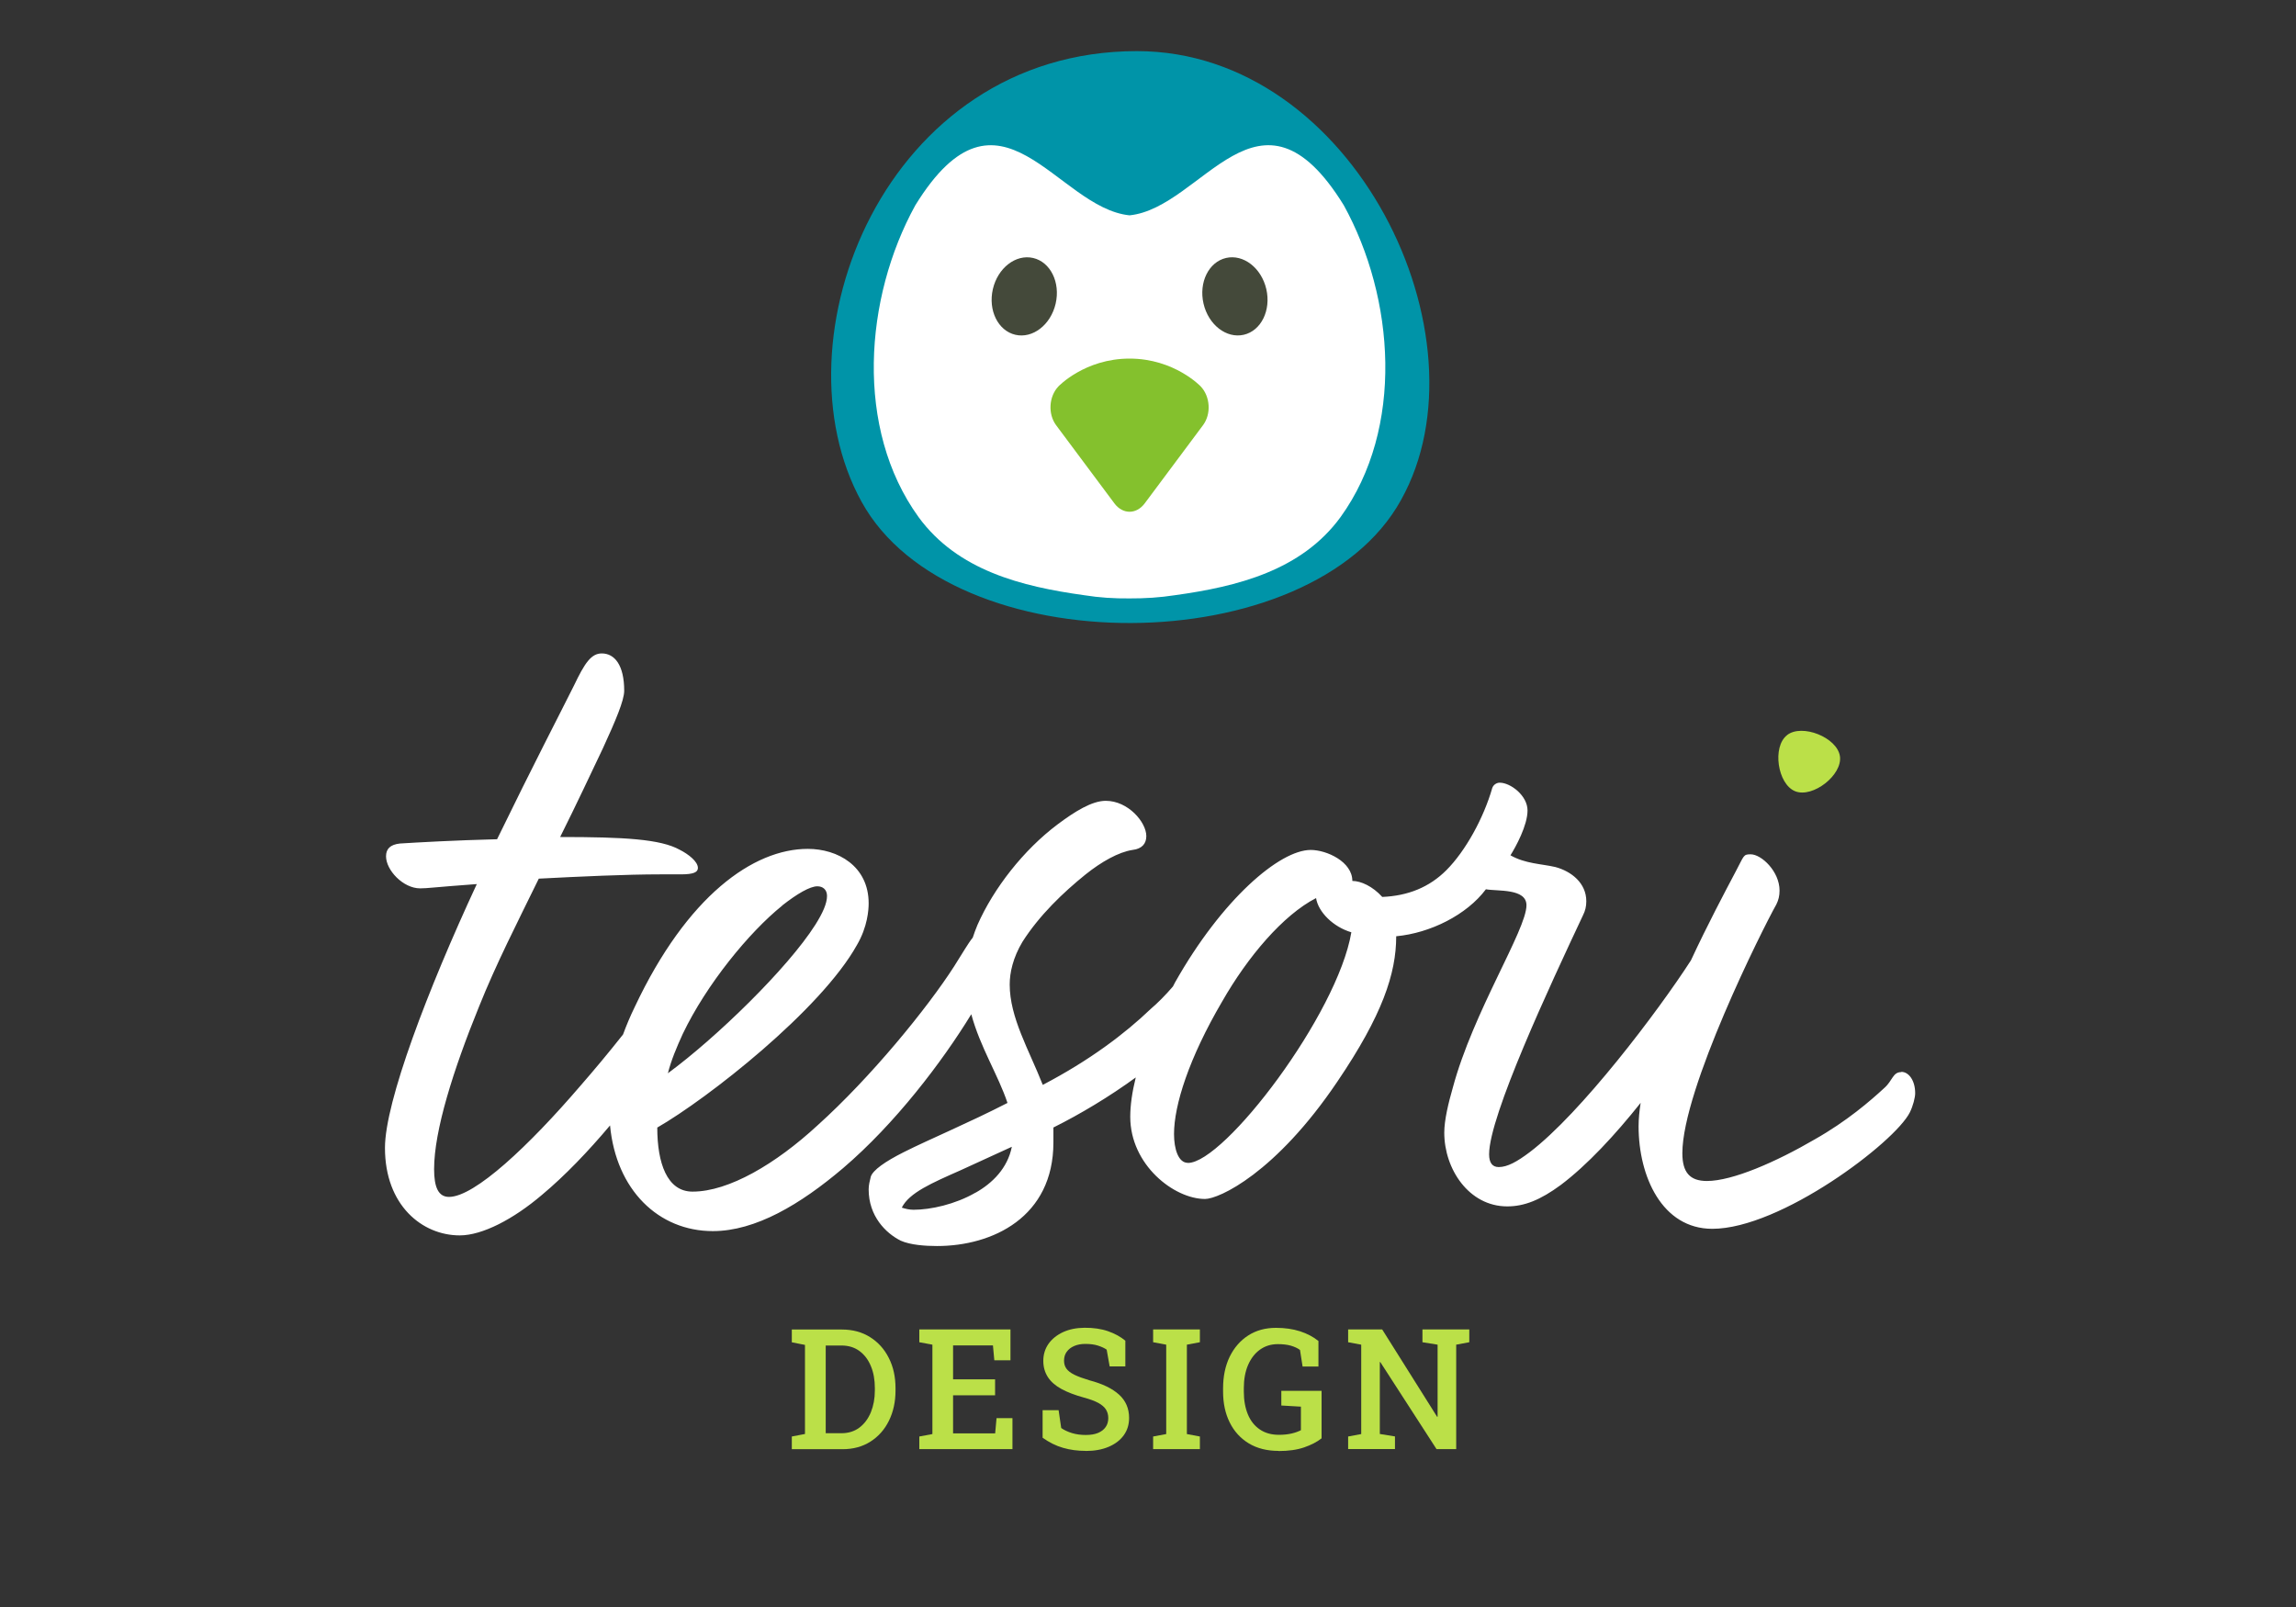 <?xml version="1.0" encoding="UTF-8"?><svg id="Layer_1" xmlns="http://www.w3.org/2000/svg" viewBox="0 0 300 210"><rect x="0" y="0" width="300" height="210" fill="#333333" stroke="none"/><defs><style>.cls-1{fill:#bbe048;}.cls-2{fill:#0094a8;}.cls-3{fill:#fff;}.cls-4{fill:#84c12d;}.cls-5{fill:#44493a;}</style></defs><path class="cls-3" d="M248.42,140.1c-1.12,0-1.12,1.12-2.23,2.09-1.81,1.67-4.88,4.33-9.07,6.7-5.02,2.93-10.74,5.44-14.09,5.44-2.23,0-3.21-1.12-3.21-3.63,0-8.37,10.47-29.3,12.28-32.51.28-.56.42-1.12.42-1.81,0-2.51-2.37-4.74-3.77-4.74-.98,0-.84.14-1.95,2.23-1.41,2.67-3.66,6.9-5.86,11.63-4.29,6.65-14.39,20-21.06,25.06-1.67,1.26-2.93,1.95-4.05,1.95-.84,0-1.26-.56-1.26-1.67,0-5.02,7.95-22.05,12.28-31.26.28-.56.42-1.12.42-1.81,0-2.37-1.95-3.91-4.05-4.47-1.81-.42-3.91-.42-5.86-1.53.7-1.12,2.23-3.91,2.23-5.86s-2.23-3.63-3.63-3.63c-.42,0-.84.28-.98.7-1.12,3.91-3.49,8.23-6,10.74-2.23,2.23-5.02,3.35-8.37,3.49-1.26-1.39-2.79-2.09-3.91-2.09,0-2.51-3.35-4.05-5.44-4.05-4.05,0-11.58,6.42-17.72,17.3-.1.19-.18.36-.28.54-.99,1.15-1.97,2.14-2.92,2.95-3.35,3.21-7.95,6.7-14.09,9.91-1.81-4.6-4.32-8.79-4.32-13.12,0-1.53.42-3.49,1.67-5.58,2.23-3.49,5.3-6.42,8.23-8.79,2.09-1.67,4.32-2.93,6.14-3.21,1.26-.14,1.81-.84,1.81-1.81,0-1.81-2.37-4.61-5.3-4.61-1.81,0-4.05,1.4-6.28,3.07-4.47,3.35-8.37,8.37-10.47,13.12-.24.57-.45,1.14-.63,1.69-.61.75-1.31,1.99-2.43,3.75-3.49,5.44-10.88,14.51-17.86,20.79-5.44,5.02-11.58,8.65-16.32,8.65-3.35,0-4.61-3.77-4.61-8.37,6.56-3.77,21.35-15.35,26.09-23.86,1.39-2.37,1.53-4.61,1.53-5.44,0-4.88-4.05-7.12-7.95-7.12-7.12,0-15.77,6.14-22.61,20.65-.6,1.23-1.1,2.43-1.53,3.6-1.91,2.42-3.87,4.76-5.58,6.72-6.7,7.81-13.81,14.51-17.16,14.51-1.39,0-1.95-1.26-1.95-3.63,0-5.02,2.51-12.98,5.86-21.21,2.23-5.58,5.02-11.02,7.82-16.75,5.44-.28,11.44-.56,15.91-.56h2.65c1.67,0,2.23-.28,2.23-.84,0-.84-1.26-1.81-2.37-2.37-2.51-1.4-7.26-1.67-15.63-1.67,2.23-4.47,4.05-8.37,5.58-11.58,1.67-3.63,2.79-6.28,2.79-7.53,0-3.35-1.25-4.88-2.93-4.88-1.39,0-2.23,1.26-3.63,4.19-1.81,3.63-5.3,10.33-10.05,20.09-5.58.14-10.47.42-12.7.56-1.26.14-1.81.7-1.81,1.67,0,1.81,2.23,4.19,4.46,4.19.98,0,1.67-.14,7.4-.56-6.42,13.81-12,28.47-12,34.47,0,7.53,4.88,11.44,9.77,11.44,2.93,0,6.98-2.09,10.75-5.3,3.02-2.52,6.05-5.7,8.89-9.07.79,8.43,6.33,13.81,13.43,13.81,5.58,0,11.44-3.49,17.02-8.23,6.8-5.8,12.94-13.88,16.75-20.11,1.17,4.33,3.51,7.93,4.73,11.59-5.16,2.65-10.19,4.74-13.53,6.42-2.51,1.26-4.05,2.37-4.33,3.21-.14.56-.28,1.12-.28,1.67,0,3.49,2.23,5.72,4.19,6.7,1.25.56,3.21.7,4.74.7,7.26,0,15.21-3.77,15.21-13.54v-1.95c3.55-1.77,7.31-4.03,10.76-6.54-.48,1.93-.72,3.65-.72,5.14,0,6.28,5.72,10.74,9.77,10.74,1.81,0,9.21-3.35,17.3-15.35,5.86-8.65,7.68-14.09,7.68-18.98,4.46-.42,9.21-2.79,11.72-6.14,1.53.28,5.3-.14,5.3,2.09,0,3.21-6.98,13.95-9.63,23.86-.56,1.95-1.11,4.19-1.11,5.86,0,4.74,3.21,9.63,8.23,9.63,2.23,0,4.33-.84,6.98-2.79,3.48-2.62,7.11-6.55,10.45-10.74-.17,1.09-.27,2.11-.27,3.06,0,6.56,3.07,13.4,9.63,13.4,8.93,0,23.86-11.3,25.81-15.21.42-.84.7-1.95.7-2.51,0-1.67-.84-2.79-1.81-2.79ZM102.2,118.33c1.95-1.53,3.63-2.51,4.6-2.51.7,0,1.26.42,1.26,1.26,0,.98-.56,2.23-1.53,3.77-3.63,5.72-12.98,14.79-19.26,19.4.42-1.67,1.12-3.35,1.95-5.16,3.07-6.42,8.65-13.26,12.98-16.74ZM127.45,155.86c-2.65,1.53-5.86,2.23-8.09,2.23-.56,0-1.11-.14-1.53-.28.98-1.95,3.91-3.21,7.68-4.88l6.7-3.07c-.56,2.79-2.51,4.74-4.74,6ZM155.21,151.96c-1.25,0-1.81-1.81-1.81-3.77,0-3.77,1.95-9.91,6.28-17.3,3.35-5.86,7.95-11.3,12.28-13.53.28,1.81,2.23,3.77,4.61,4.47-1.81,10.74-16.61,30.14-21.35,30.14Z"/><path class="cls-1" d="M233.5,96.06c1.95-1.53,6.56.31,6.91,2.77.35,2.44-3.55,5.49-5.85,4.57-2.31-.93-3.02-5.82-1.06-7.33Z"/><path class="cls-1" d="M103.46,189.37v-1.65l1.72-.33v-11.64l-1.72-.34v-1.67h6.55c1.4,0,2.62.33,3.67.99,1.05.66,1.87,1.56,2.45,2.72.59,1.15.88,2.47.88,3.96v.31c0,1.47-.29,2.78-.86,3.94-.57,1.16-1.38,2.07-2.42,2.73-1.04.66-2.26.99-3.65.99h-6.63ZM107.89,187.29h2.06c.92,0,1.7-.25,2.35-.74.65-.49,1.14-1.16,1.49-2,.34-.84.52-1.79.52-2.84v-.32c0-1.08-.17-2.04-.52-2.87-.34-.83-.84-1.49-1.49-1.97-.65-.48-1.43-.72-2.35-.72h-2.06v11.46Z"/><path class="cls-1" d="M120.12,189.37v-1.65l1.71-.32v-11.68l-1.71-.32v-1.67h11.91v4.03h-2.11l-.18-1.94h-5.21v4.43h5.49v2.09h-5.49v4.97h5.5l.18-1.99h2.08v4.05h-12.18Z"/><path class="cls-1" d="M141.88,189.6c-1.07,0-2.06-.13-2.98-.4-.92-.26-1.81-.71-2.67-1.32v-3.6h2.09l.34,2.33c.38.27.85.49,1.4.66.55.17,1.16.25,1.81.25s1.17-.09,1.61-.27c.43-.18.76-.44.99-.77.23-.33.34-.72.34-1.17,0-.42-.1-.78-.3-1.11-.2-.32-.53-.61-1-.87-.47-.25-1.1-.49-1.89-.7-1.17-.32-2.14-.69-2.93-1.12s-1.38-.95-1.77-1.55-.6-1.31-.6-2.13.23-1.58.68-2.22c.45-.64,1.09-1.15,1.9-1.53.81-.37,1.74-.56,2.8-.57,1.16-.01,2.19.14,3.08.45s1.65.73,2.26,1.24v3.36h-2.05l-.39-2.19c-.29-.21-.68-.38-1.14-.53-.47-.15-1.02-.22-1.66-.22-.54,0-1.02.09-1.44.27-.42.18-.74.43-.98.76-.24.33-.35.71-.35,1.17,0,.39.1.74.31,1.03.21.29.55.56,1.04.8.49.24,1.15.48,1.98.73,1.7.45,2.98,1.07,3.86,1.87.87.79,1.31,1.81,1.31,3.04,0,.87-.23,1.62-.7,2.27-.47.65-1.13,1.15-1.98,1.51-.85.36-1.84.54-2.98.54Z"/><path class="cls-1" d="M150.67,189.37v-1.65l1.71-.32v-11.68l-1.71-.32v-1.67h6.11v1.67l-1.7.32v11.68l1.7.32v1.65h-6.11Z"/><path class="cls-1" d="M167.05,189.6c-1.5,0-2.8-.33-3.88-.98-1.08-.66-1.91-1.56-2.49-2.73-.58-1.16-.87-2.51-.87-4.04v-.42c0-1.57.29-2.95.86-4.13.58-1.18,1.38-2.11,2.42-2.78,1.04-.67,2.25-1,3.63-1,1.16,0,2.21.15,3.14.45.93.3,1.73.72,2.41,1.27v3.34h-2.07l-.34-2.17c-.32-.24-.72-.42-1.2-.56-.49-.14-1.05-.2-1.7-.2-.88,0-1.66.24-2.33.72s-1.19,1.16-1.56,2.02c-.37.86-.55,1.87-.55,3.02v.44c0,1.14.18,2.13.53,2.98s.87,1.5,1.56,1.97,1.52.7,2.5.7c.62,0,1.17-.06,1.65-.17s.88-.26,1.22-.43v-3.08l-2.56-.15v-1.92h5.26v6.21c-.59.47-1.35.86-2.27,1.18s-2.04.48-3.36.48Z"/><path class="cls-1" d="M176.15,189.37v-1.65l1.71-.32v-11.68l-1.71-.32v-1.67h4.45l7.18,11.42.06-.02v-9.41l-1.98-.32v-1.67h6.12v1.67l-1.71.32v13.65h-2.57l-7.35-11.38h-.06v9.4l1.98.32v1.65h-6.12Z"/><path class="cls-2" d="M183.06,65.34c-11.76,21.3-58.78,21.49-70.48.24-11.7-21.16,3.01-58.9,35.98-58.9,28.38,0,46.35,37.46,34.5,58.66Z"/><path class="cls-3" d="M175.58,26.82c-11.06-17.92-18.41.34-27.99,1.32-9.58-.97-16.93-19.24-27.99-1.32-6.67,12.11-7.94,29.19.42,40.75,5.1,6.99,13.49,9.08,21.63,10.21,1.99.32,3.96.44,5.94.42,1.97.01,3.95-.11,5.94-.42,8.14-1.13,16.53-3.22,21.63-10.21,8.36-11.57,7.09-28.65.42-40.75Z"/><path class="cls-4" d="M145.61,65.78c1.09,1.46,2.87,1.46,3.96,0l7.62-10.22c1.09-1.46.95-3.74-.3-5.06,0,0-3.44-3.64-9.3-3.64s-9.3,3.64-9.3,3.64c-1.25,1.32-1.38,3.6-.3,5.06l7.62,10.22Z"/><ellipse class="cls-5" cx="133.83" cy="38.73" rx="5.15" ry="4.21" transform="translate(66.01 160.43) rotate(-77.01)"/><ellipse class="cls-5" cx="161.36" cy="38.73" rx="4.21" ry="5.15" transform="translate(-4.58 37.26) rotate(-12.99)"/></svg>